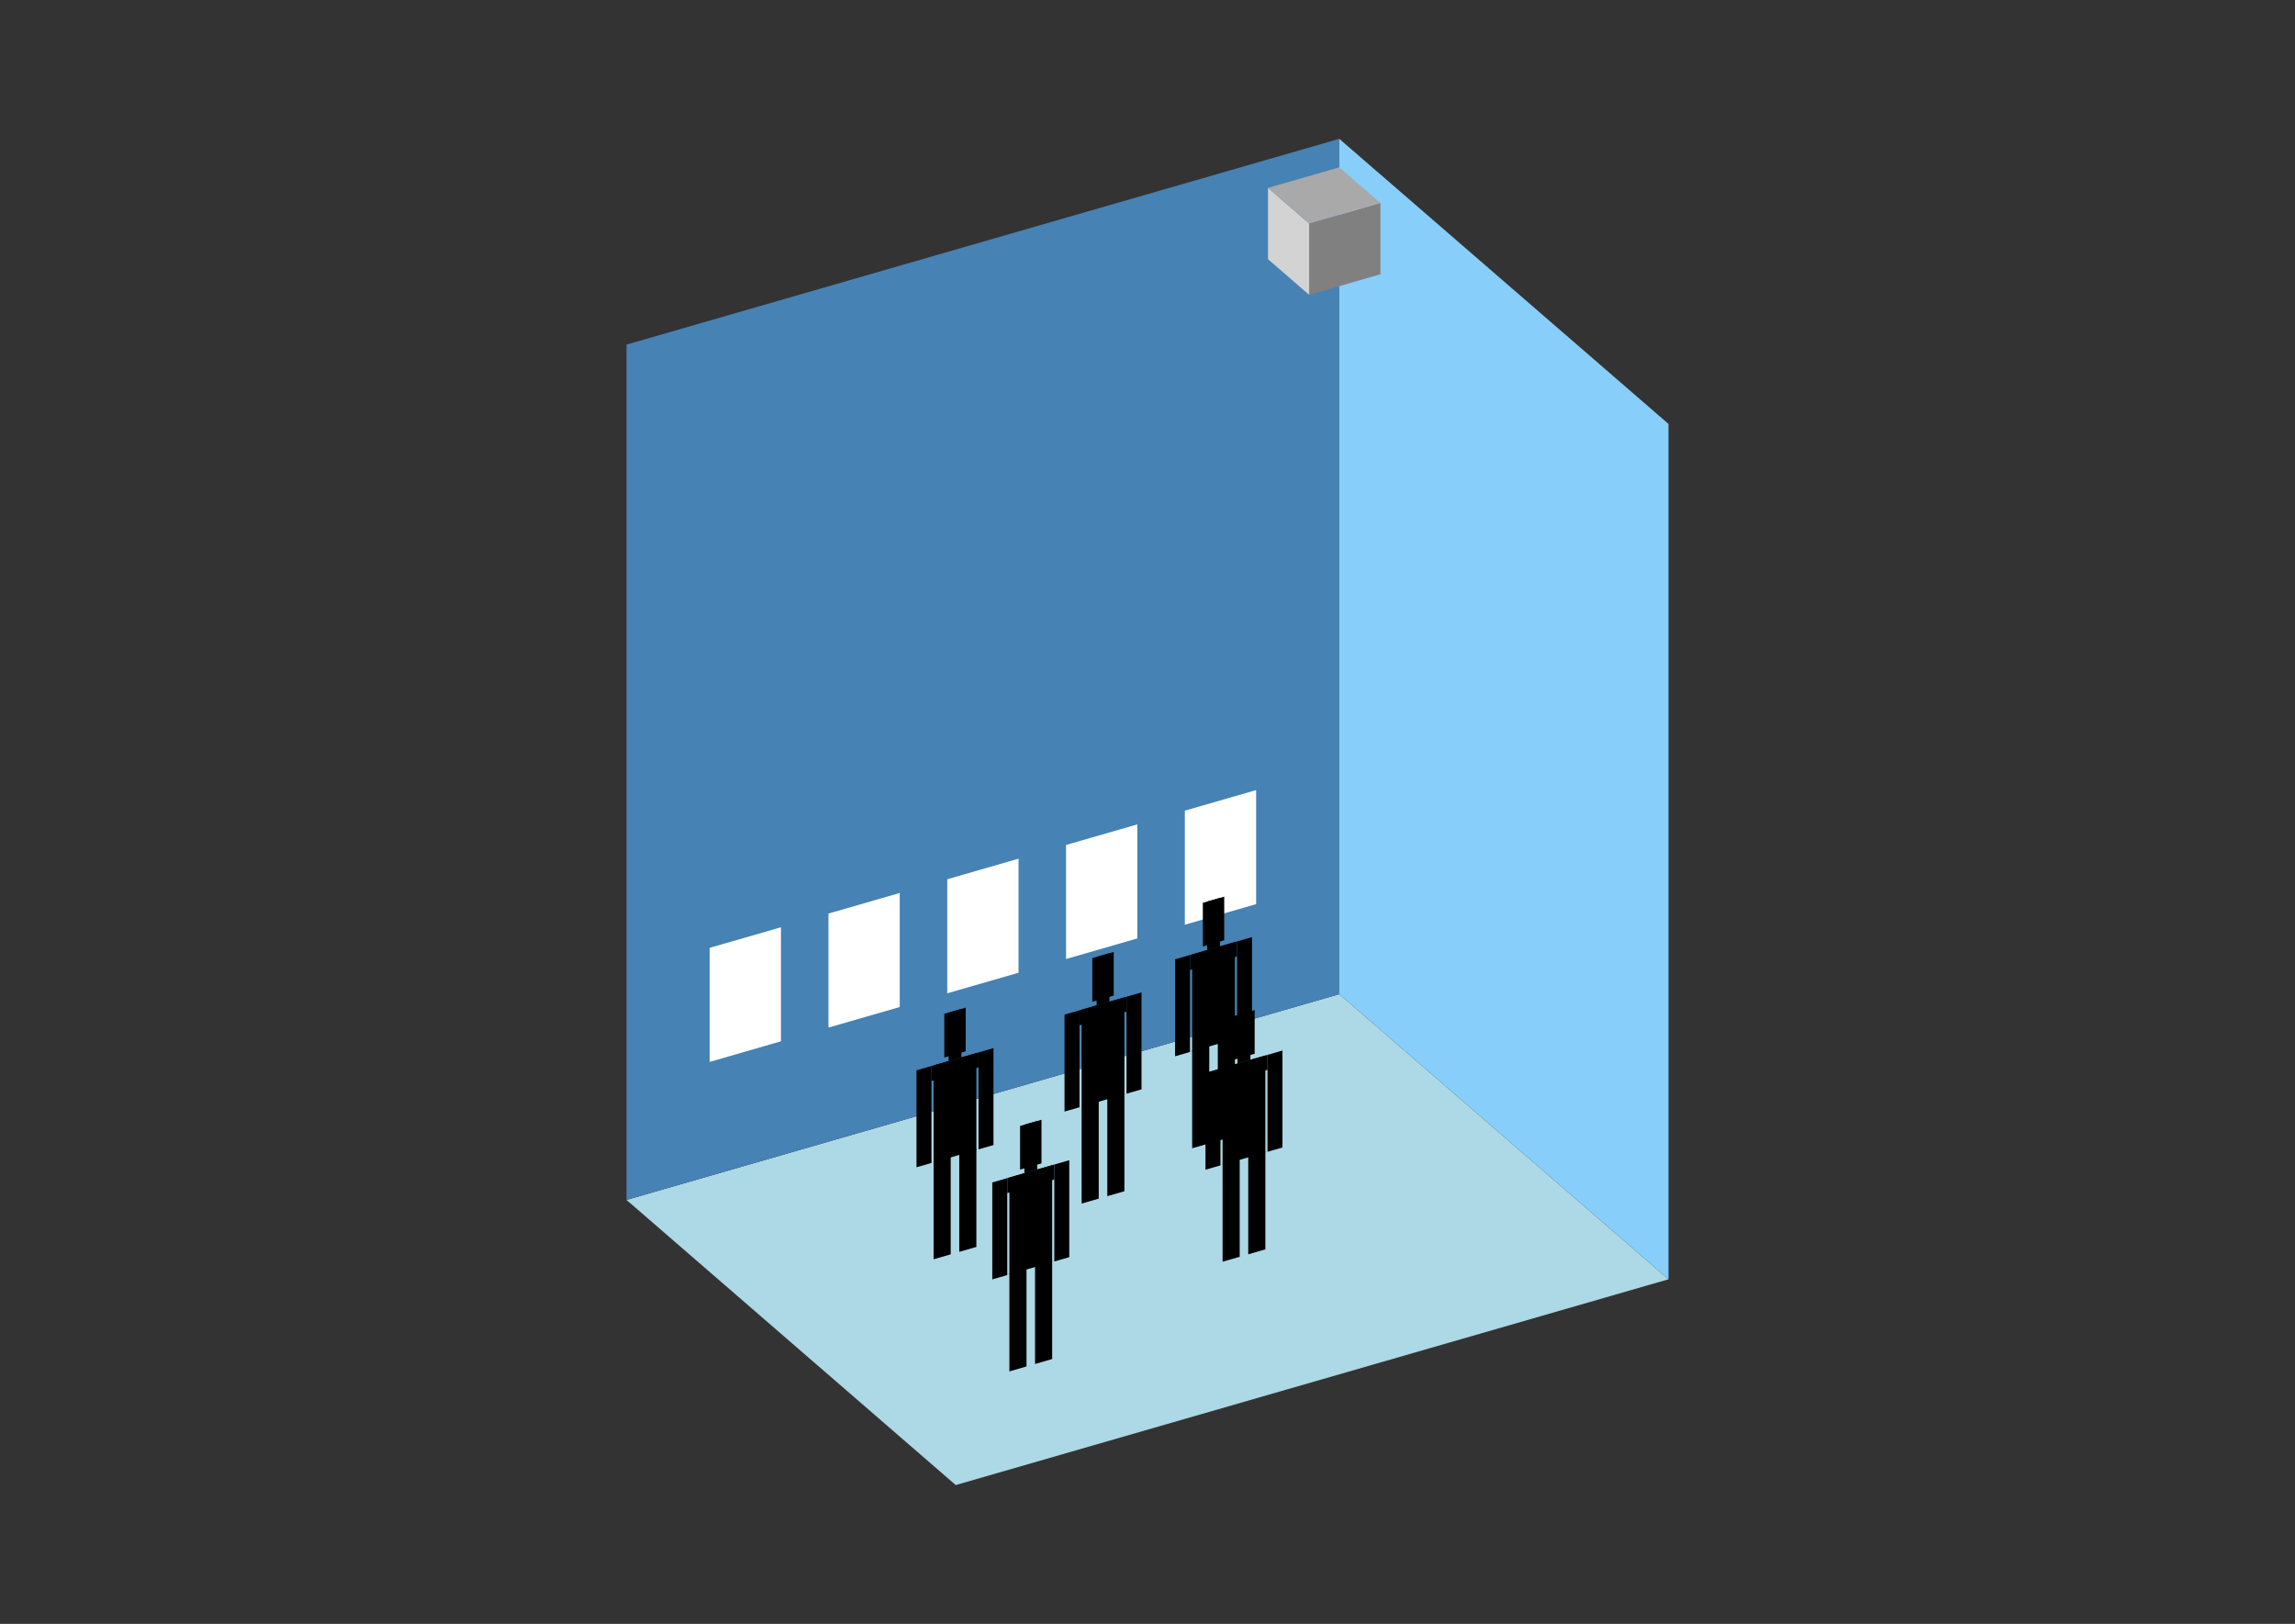 <?xml version="1.0" encoding="UTF-8"?>
<svg
  xmlns="http://www.w3.org/2000/svg"
  width="848"
  height="600"
  style="background-color:white"
>
  <rect width="100%" height="100%" fill="#333333" stroke="none"/>
  <polygon fill="lightblue" points="353.138,548.707 231.494,443.361 494.862,367.333 616.506,472.68" />
  <polygon fill="steelblue" points="231.494,443.361 231.494,127.32 494.862,51.293 494.862,367.333" />
  <polygon fill="lightskyblue" points="616.506,472.68 616.506,156.639 494.862,51.293 494.862,367.333" />
  <polygon fill="white" points="262.221,392.352 262.221,350.213 288.557,342.61 288.557,384.749" />
  <polygon fill="white" points="306.115,379.681 306.115,337.542 332.452,329.939 332.452,372.078" />
  <polygon fill="white" points="350.01,367.009 350.01,324.871 376.346,317.268 376.346,359.407" />
  <polygon fill="white" points="393.904,354.338 393.904,312.199 420.241,304.597 420.241,346.735" />
  <polygon fill="white" points="437.799,341.667 437.799,299.528 464.135,291.925 464.135,334.064" />
  <polygon fill="grey" points="483.73,108.935 483.73,82.598 510.067,74.996 510.067,101.332" />
  <polygon fill="lightgrey" points="483.73,108.935 483.73,82.598 468.525,69.43 468.525,95.767" />
  <polygon fill="darkgrey" points="483.73,82.598 468.525,69.43 494.862,61.827 510.067,74.996" />
  <polygon fill="hsl(324.0,50.0%,68.652%)" points="440.497,424.27 440.497,388.093 446.818,386.269 446.818,422.445" />
  <polygon fill="hsl(324.0,50.0%,68.652%)" points="456.299,419.708 456.299,383.532 449.979,385.356 449.979,421.533" />
  <polygon fill="hsl(324.0,50.0%,68.652%)" points="434.177,390.276 434.177,354.458 439.707,352.862 439.707,388.68" />
  <polygon fill="hsl(324.0,50.0%,68.652%)" points="457.09,383.662 457.09,347.844 462.62,346.247 462.62,382.065" />
  <polygon fill="hsl(324.0,50.0%,68.652%)" points="439.707,358.392 439.707,352.862 457.09,347.844 457.09,353.375" />
  <polygon fill="hsl(324.0,50.0%,68.652%)" points="440.497,388.452 440.497,352.634 456.299,348.072 456.299,383.89" />
  <polygon fill="hsl(324.0,50.0%,68.652%)" points="444.448,349.702 444.448,333.584 452.349,331.303 452.349,347.422" />
  <polygon fill="hsl(324.0,50.0%,68.652%)" points="446.028,351.037 446.028,333.128 450.769,331.76 450.769,349.669" />
  <polygon fill="hsl(324.0,50.0%,65.575%)" points="399.661,444.703 399.661,408.527 405.982,406.702 405.982,442.878" />
  <polygon fill="hsl(324.0,50.0%,65.575%)" points="415.463,440.141 415.463,403.965 409.143,405.79 409.143,441.966" />
  <polygon fill="hsl(324.0,50.0%,65.575%)" points="393.341,410.709 393.341,374.891 398.871,373.295 398.871,409.113" />
  <polygon fill="hsl(324.0,50.0%,65.575%)" points="416.253,404.095 416.253,368.277 421.784,366.68 421.784,402.498" />
  <polygon fill="hsl(324.0,50.0%,65.575%)" points="398.871,378.826 398.871,373.295 416.253,368.277 416.253,373.808" />
  <polygon fill="hsl(324.0,50.0%,65.575%)" points="399.661,408.885 399.661,373.067 415.463,368.505 415.463,404.323" />
  <polygon fill="hsl(324.0,50.0%,65.575%)" points="403.612,370.135 403.612,354.017 411.513,351.737 411.513,367.855" />
  <polygon fill="hsl(324.0,50.0%,65.575%)" points="405.192,371.47 405.192,353.561 409.933,352.193 409.933,370.102" />
  <polygon fill="hsl(324.0,50.0%,63.871%)" points="344.965,465.28 344.965,429.104 351.286,427.279 351.286,463.455" />
  <polygon fill="hsl(324.0,50.0%,63.871%)" points="360.768,460.718 360.768,424.542 354.447,426.367 354.447,462.543" />
  <polygon fill="hsl(324.0,50.0%,63.871%)" points="338.645,431.287 338.645,395.469 344.175,393.872 344.175,429.69" />
  <polygon fill="hsl(324.0,50.0%,63.871%)" points="361.558,424.672 361.558,388.855 367.088,387.258 367.088,423.076" />
  <polygon fill="hsl(324.0,50.0%,63.871%)" points="344.175,399.403 344.175,393.872 361.558,388.855 361.558,394.385" />
  <polygon fill="hsl(324.0,50.0%,63.871%)" points="344.965,429.462 344.965,393.644 360.768,389.083 360.768,424.901" />
  <polygon fill="hsl(324.0,50.0%,63.871%)" points="348.916,390.713 348.916,374.595 356.817,372.314 356.817,388.432" />
  <polygon fill="hsl(324.0,50.0%,63.871%)" points="350.496,392.048 350.496,374.139 355.237,372.77 355.237,390.679" />
  <polygon fill="hsl(324.0,50.0%,52.578%)" points="451.744,466.179 451.744,430.003 458.065,428.179 458.065,464.355" />
  <polygon fill="hsl(324.0,50.0%,52.578%)" points="467.546,461.618 467.546,425.442 461.225,427.266 461.225,463.442" />
  <polygon fill="hsl(324.0,50.0%,52.578%)" points="445.423,432.186 445.423,396.368 450.954,394.772 450.954,430.59" />
  <polygon fill="hsl(324.0,50.0%,52.578%)" points="468.336,425.572 468.336,389.754 473.867,388.157 473.867,423.975" />
  <polygon fill="hsl(324.0,50.0%,52.578%)" points="450.954,400.302 450.954,394.772 468.336,389.754 468.336,395.285" />
  <polygon fill="hsl(324.0,50.0%,52.578%)" points="451.744,430.362 451.744,394.544 467.546,389.982 467.546,425.8" />
  <polygon fill="hsl(324.0,50.0%,52.578%)" points="455.694,391.612 455.694,375.494 463.595,373.213 463.595,389.331" />
  <polygon fill="hsl(324.0,50.0%,52.578%)" points="457.274,392.947 457.274,375.038 462.015,373.67 462.015,391.579" />
  <polygon fill="hsl(324.0,50.0%,46.247%)" points="372.969,506.706 372.969,470.53 379.29,468.706 379.29,504.882" />
  <polygon fill="hsl(324.0,50.0%,46.247%)" points="388.771,502.145 388.771,465.969 382.45,467.793 382.45,503.969" />
  <polygon fill="hsl(324.0,50.0%,46.247%)" points="366.648,472.713 366.648,436.895 372.179,435.299 372.179,471.117" />
  <polygon fill="hsl(324.0,50.0%,46.247%)" points="389.561,466.099 389.561,430.281 395.092,428.684 395.092,464.502" />
  <polygon fill="hsl(324.0,50.0%,46.247%)" points="372.179,440.829 372.179,435.299 389.561,430.281 389.561,435.812" />
  <polygon fill="hsl(324.0,50.0%,46.247%)" points="372.969,470.888 372.969,435.071 388.771,430.509 388.771,466.327" />
  <polygon fill="hsl(324.0,50.0%,46.247%)" points="376.92,432.139 376.92,416.021 384.821,413.74 384.821,429.858" />
  <polygon fill="hsl(324.0,50.0%,46.247%)" points="378.5,433.474 378.5,415.565 383.241,414.197 383.241,432.105" />
</svg>

